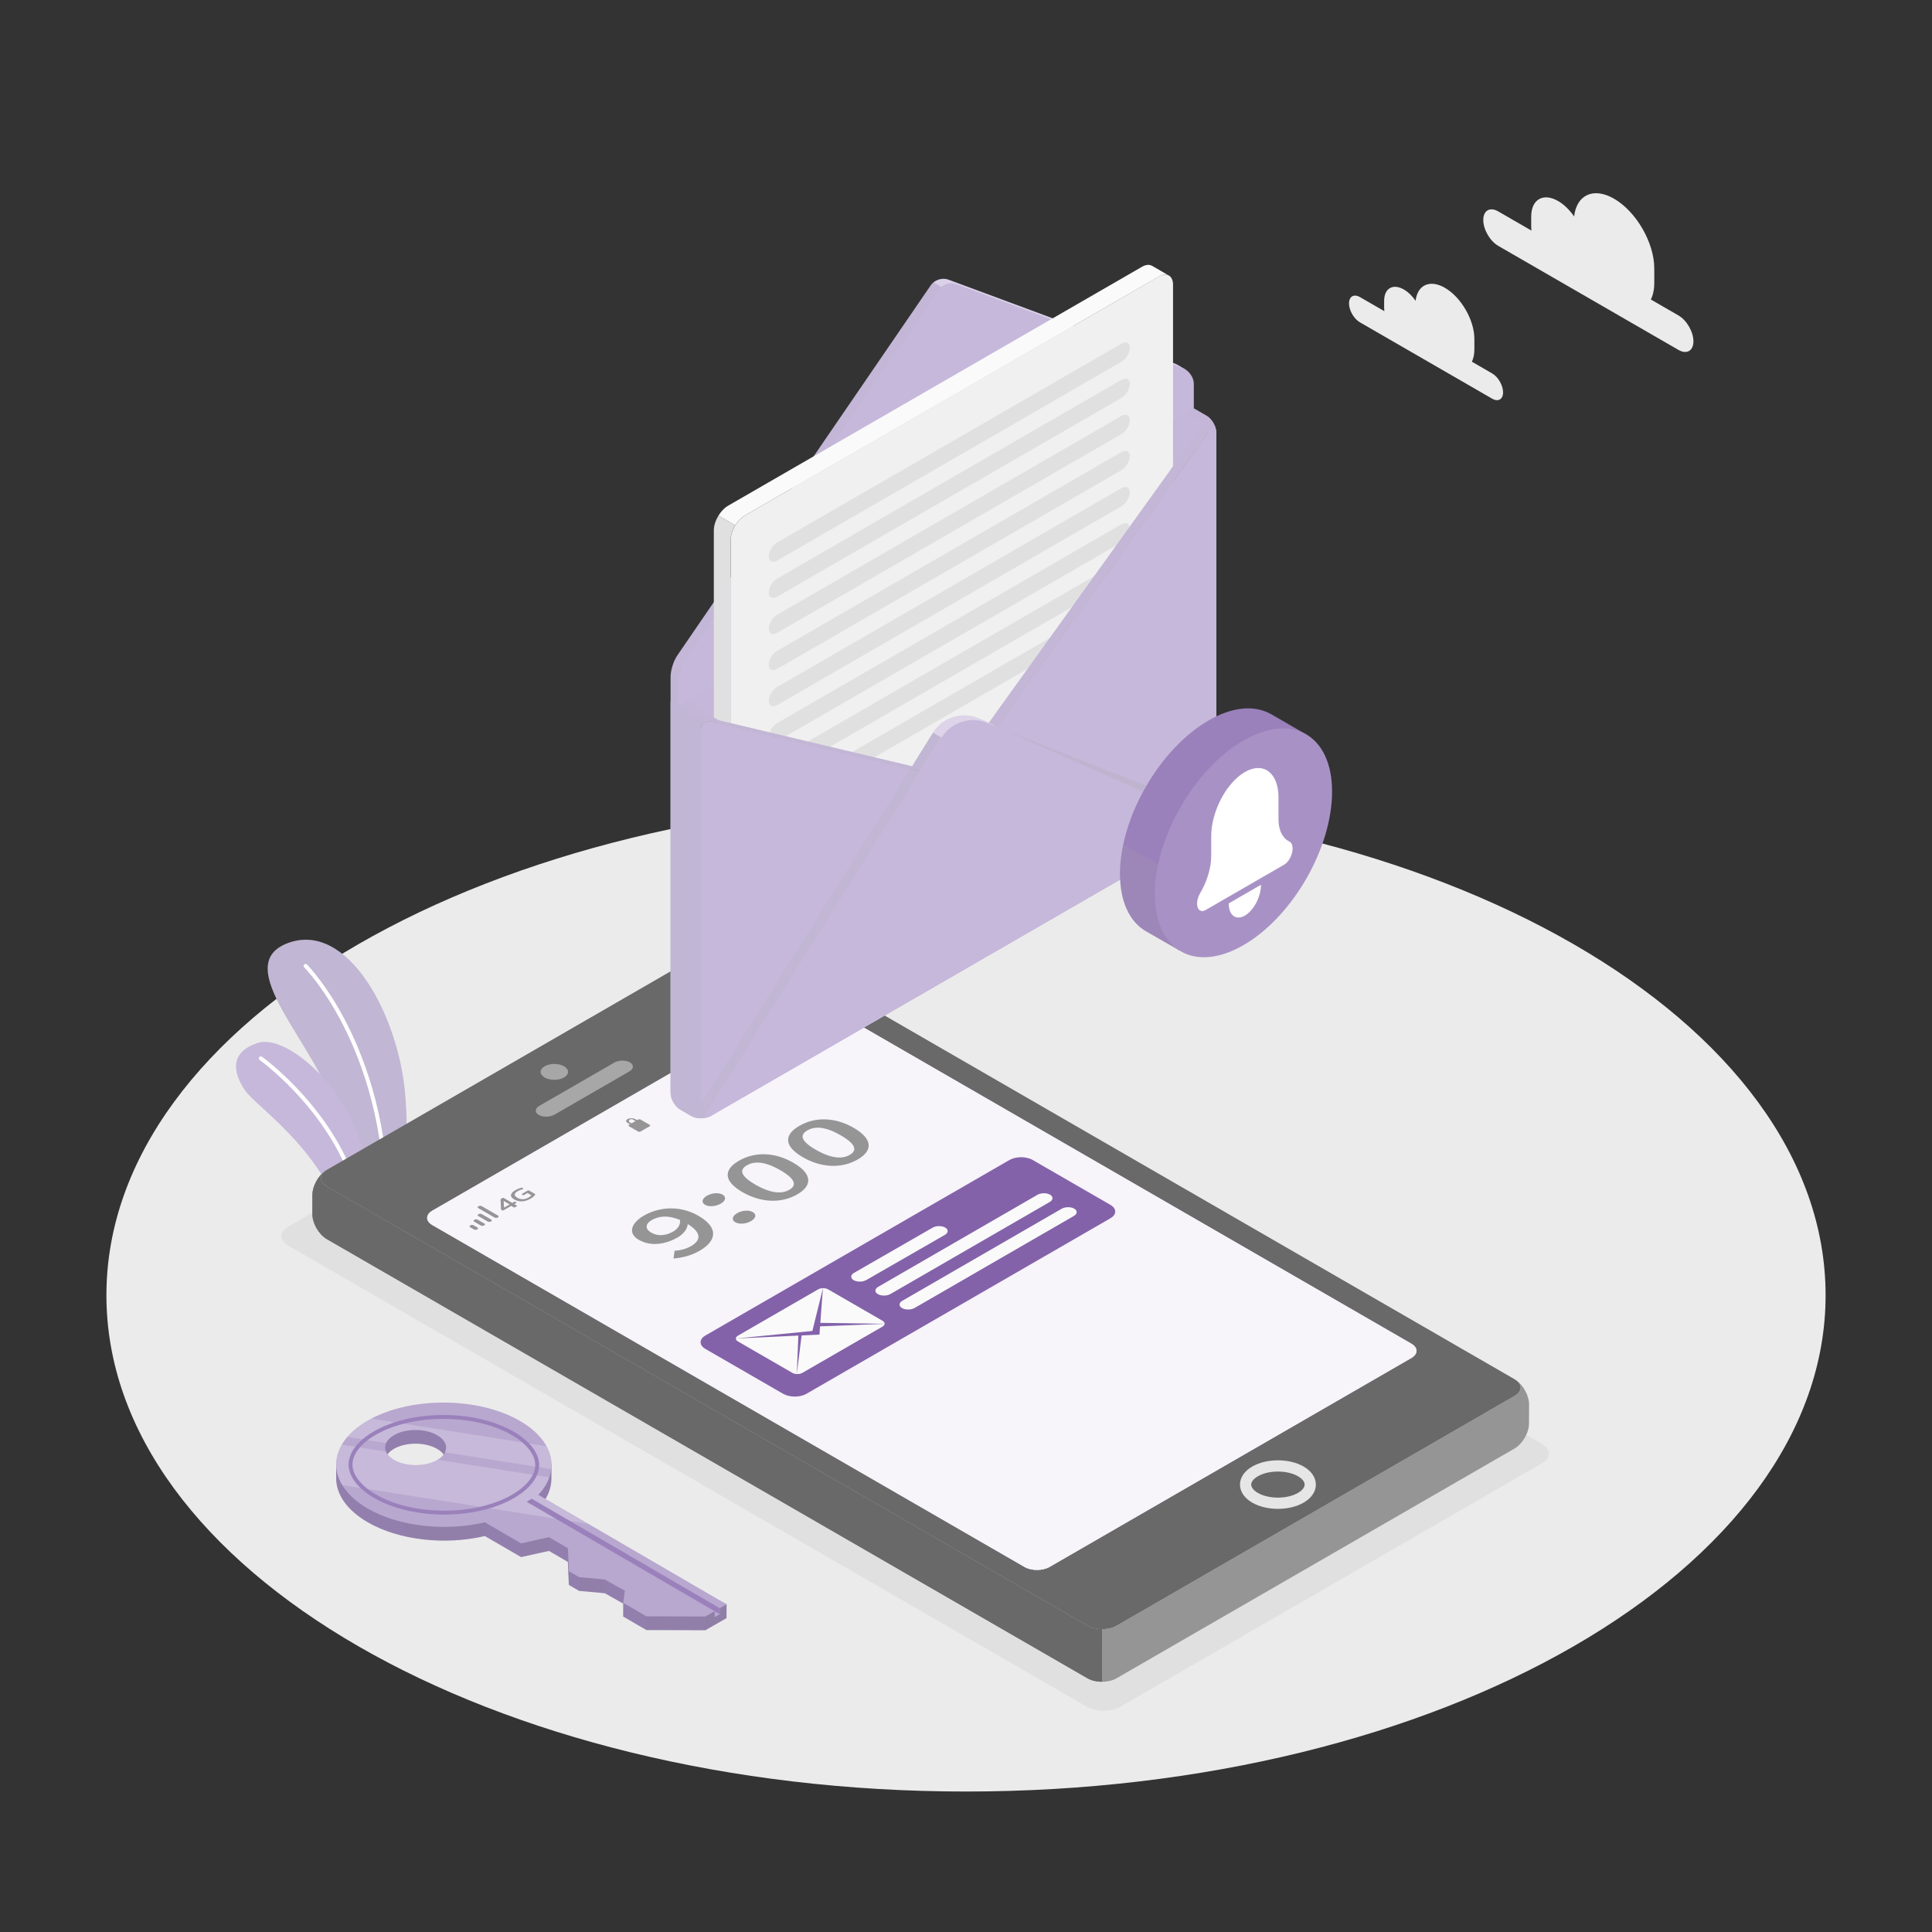 <svg width="172" height="172" viewBox="0 0 172 172" fill="none" xmlns="http://www.w3.org/2000/svg">
<rect x="0" y="0" width="172" height="172" fill="#333333" stroke="none"/>
<path d="M86 159.494C128.265 159.494 162.527 139.713 162.527 115.312C162.527 90.91 128.265 71.129 86 71.129C43.736 71.129 9.474 90.91 9.474 115.312C9.474 139.713 43.736 159.494 86 159.494Z" fill="#EBEBEB"/>
<path d="M99.739 151.946L137.282 130.27C138.105 129.795 138.105 129.025 137.282 128.55L66.202 87.512C65.38 87.037 64.046 87.037 63.223 87.512L25.679 109.188C24.856 109.663 24.856 110.433 25.679 110.908L96.76 151.946C97.582 152.421 98.916 152.421 99.739 151.946Z" fill="#E0E0E0"/>
<path d="M32.86 110.005L35.803 108.306C35.803 108.306 36.524 102.004 36.044 97.123C35.37 90.264 30.941 82.011 25.657 83.949C20.372 85.888 28.079 92.872 29.795 98.69C31.51 104.507 32.86 110.005 32.86 110.005Z" fill="#C6B8DB"/>
<path opacity="0.15" d="M32.86 110.005L35.803 108.306C35.803 108.306 36.524 102.004 36.044 97.123C35.37 90.264 30.941 82.011 25.657 83.949C20.372 85.888 28.079 92.872 29.795 98.69C31.51 104.507 32.86 110.005 32.86 110.005Z" fill="#A7A7A7"/>
<path d="M34.407 109.29C34.406 109.29 34.404 109.29 34.401 109.29C34.303 109.286 34.226 109.204 34.229 109.105C34.746 93.866 27.16 86.2 27.083 86.124C27.013 86.055 27.013 85.942 27.081 85.873C27.151 85.802 27.264 85.802 27.333 85.87C27.411 85.947 35.107 93.723 34.585 109.118C34.582 109.214 34.503 109.29 34.407 109.29Z" fill="white"/>
<path d="M31.289 111.221L33.383 110.012C33.383 110.012 33.739 105.687 31.619 100.433C29.773 95.859 25.193 92.065 22.89 92.862C20.586 93.66 20.643 95.293 21.766 97.007C22.89 98.72 29.722 102.805 31.289 111.221Z" fill="#C6B8DB"/>
<path d="M32.394 110.761H32.393C32.295 110.76 32.215 110.681 32.216 110.582C32.257 100.947 23.21 94.434 23.118 94.37C23.038 94.313 23.019 94.202 23.076 94.121C23.132 94.041 23.243 94.021 23.324 94.079C23.417 94.144 32.614 100.765 32.572 110.584C32.572 110.682 32.492 110.761 32.394 110.761Z" fill="white"/>
<path d="M133.38 18.819L136.343 20.529C136.328 20.397 136.318 20.266 136.318 20.137V19.279C136.318 17.752 137.39 17.133 138.712 17.896C139.248 18.206 139.741 18.695 140.14 19.269C140.356 17.349 141.863 16.633 143.693 17.69C145.671 18.832 147.275 21.61 147.275 23.895V25.179C147.275 25.77 147.166 26.269 146.972 26.666L149.432 28.086C150.166 28.51 150.76 29.54 150.76 30.387C150.76 31.234 150.165 31.577 149.432 31.154L133.38 21.886C132.647 21.463 132.052 20.433 132.052 19.586C132.052 18.739 132.647 18.396 133.38 18.819Z" fill="#EBEBEB"/>
<path d="M121.073 26.45L123.245 27.703C123.234 27.607 123.226 27.51 123.226 27.416V26.787C123.226 25.667 124.012 25.213 124.982 25.773C125.374 26 125.736 26.359 126.028 26.78C126.187 25.372 127.291 24.847 128.633 25.622C130.083 26.459 131.259 28.496 131.259 30.171V31.112C131.259 31.546 131.179 31.911 131.037 32.202L132.84 33.243C133.378 33.554 133.814 34.309 133.814 34.93C133.814 35.551 133.378 35.803 132.84 35.492L121.073 28.698C120.535 28.388 120.099 27.633 120.099 27.012C120.099 26.391 120.536 26.14 121.073 26.45Z" fill="#EBEBEB"/>
<path d="M135.008 122.902C135.542 123.315 135.484 123.902 134.836 124.274L99.4 144.736C98.688 145.144 97.533 145.144 96.822 144.734L29.099 105.633C28.443 105.255 28.39 104.658 28.947 104.247C28.307 104.7 27.81 105.615 27.81 106.38L27.808 108.083C27.805 108.905 28.382 109.905 29.096 110.317L96.817 149.416C97.531 149.828 98.686 149.828 99.396 149.415L134.834 128.958C135.546 128.549 136.123 127.549 136.123 126.725L136.127 125.019C136.125 124.265 135.641 123.361 135.008 122.902Z" fill="#959595"/>
<path d="M134.836 122.787L67.112 83.687C66.401 83.276 65.246 83.276 64.534 83.685L29.098 104.147C28.386 104.555 28.387 105.223 29.098 105.633L96.822 144.734C97.533 145.144 98.688 145.144 99.4 144.736L134.836 124.274C135.548 123.865 135.547 123.198 134.836 122.787ZM125.648 119.625C126.257 119.976 126.259 120.547 125.646 120.899L93.427 139.504C92.816 139.854 91.827 139.856 91.216 139.503L38.487 109.061C37.876 108.708 37.879 108.136 38.487 107.784L70.709 89.181C71.319 88.827 71.953 88.623 72.562 88.975L125.648 119.625Z" fill="#696969"/>
<path d="M28.947 104.247C28.307 104.7 27.809 105.615 27.809 106.38L27.807 108.083C27.808 108.907 28.382 109.905 29.096 110.317L96.817 149.416C97.174 149.622 97.641 149.724 98.109 149.725L98.111 145.041C97.644 145.041 97.176 144.938 96.822 144.734L29.099 105.634C28.443 105.255 28.39 104.658 28.947 104.247Z" fill="#696969"/>
<path d="M50.215 95.925C50.692 95.649 50.692 95.203 50.215 94.927C49.738 94.652 48.964 94.652 48.487 94.927C48.01 95.203 48.01 95.649 48.487 95.925C48.964 96.201 49.738 96.201 50.215 95.925Z" fill="#A7A7A7"/>
<path d="M115.805 133.343C116.928 132.694 116.928 131.642 115.805 130.993C114.681 130.345 112.859 130.345 111.735 130.993C110.612 131.642 110.611 132.694 111.735 133.343C112.859 133.991 114.681 133.991 115.805 133.343Z" stroke="#E6E6E6" stroke-miterlimit="10"/>
<path d="M49.363 99.235L56.033 95.384C56.431 95.154 56.451 94.793 56.078 94.577C55.705 94.362 55.079 94.373 54.681 94.603L48.011 98.454C47.613 98.684 47.593 99.045 47.966 99.261C48.339 99.476 48.965 99.465 49.363 99.235Z" fill="#A7A7A7"/>
<path d="M72.562 88.976C71.954 88.624 71.319 88.827 70.709 89.181L38.487 107.785C37.879 108.136 37.877 108.708 38.488 109.061L91.216 139.504C91.828 139.857 92.817 139.854 93.428 139.505L125.647 120.9C126.26 120.547 126.258 119.977 125.649 119.625L72.562 88.976Z" fill="#C6B8DB"/>
<path opacity="0.85" d="M72.562 88.976C71.954 88.624 71.319 88.827 70.709 89.181L38.487 107.785C37.879 108.136 37.877 108.708 38.488 109.061L91.216 139.504C91.828 139.857 92.817 139.854 93.428 139.505L125.647 120.9C126.26 120.547 126.258 119.977 125.649 119.625L72.562 88.976Z" fill="white"/>
<path d="M42.199 109.457L41.856 109.259C41.782 109.216 41.782 109.146 41.856 109.103L41.893 109.082C41.967 109.039 42.087 109.039 42.161 109.082L42.505 109.28C42.579 109.323 42.579 109.393 42.505 109.435L42.468 109.457C42.394 109.499 42.273 109.499 42.199 109.457Z" fill="#959595"/>
<path d="M42.81 109.103L42.217 108.761C42.143 108.718 42.143 108.648 42.217 108.605L42.255 108.584C42.329 108.541 42.449 108.541 42.523 108.584L43.117 108.926C43.191 108.969 43.191 109.039 43.117 109.082L43.079 109.103C43.005 109.146 42.885 109.146 42.81 109.103Z" fill="#959595"/>
<path d="M43.423 108.75L42.581 108.263C42.506 108.22 42.506 108.151 42.581 108.108L42.618 108.087C42.692 108.044 42.812 108.044 42.886 108.087L43.729 108.574C43.803 108.617 43.803 108.686 43.729 108.729L43.692 108.75C43.618 108.793 43.497 108.793 43.423 108.75Z" fill="#959595"/>
<path d="M44.034 108.397L42.579 107.556C42.505 107.514 42.505 107.444 42.579 107.401L42.617 107.38C42.691 107.337 42.812 107.337 42.886 107.38L44.339 108.22C44.413 108.263 44.413 108.332 44.339 108.375L44.302 108.396C44.229 108.44 44.108 108.44 44.034 108.397Z" fill="#959595"/>
<path d="M45.791 107.497C45.769 107.499 45.746 107.493 45.723 107.48L45.51 107.357L44.824 107.753C44.786 107.774 44.752 107.777 44.722 107.759L44.645 107.715C44.628 107.705 44.617 107.695 44.611 107.688C44.607 107.68 44.603 107.669 44.601 107.654L44.565 106.791C44.565 106.776 44.567 106.764 44.572 106.755C44.577 106.746 44.59 106.736 44.612 106.723L44.707 106.668C44.736 106.651 44.762 106.643 44.787 106.642C44.811 106.641 44.835 106.647 44.859 106.661L45.605 107.092L45.756 107.004C45.785 106.987 45.811 106.979 45.832 106.978C45.855 106.978 45.878 106.984 45.901 106.998L45.952 107.027C45.975 107.04 45.985 107.053 45.984 107.066C45.982 107.078 45.968 107.092 45.938 107.109L45.787 107.197L46.001 107.32C46.023 107.333 46.033 107.346 46.031 107.359C46.028 107.371 46.012 107.387 45.982 107.404L45.867 107.47C45.838 107.487 45.813 107.496 45.791 107.497ZM45.373 107.225L44.841 106.918L44.875 107.513L45.373 107.225Z" fill="#959595"/>
<path d="M46.476 106.952C46.227 106.964 45.995 106.907 45.782 106.784C45.569 106.661 45.473 106.528 45.492 106.383C45.511 106.239 45.643 106.096 45.887 105.955C45.985 105.899 46.085 105.85 46.188 105.812C46.291 105.772 46.386 105.746 46.475 105.732C46.495 105.729 46.51 105.73 46.519 105.735C46.525 105.739 46.53 105.745 46.532 105.753L46.563 105.843C46.566 105.855 46.563 105.863 46.554 105.868C46.55 105.87 46.537 105.874 46.517 105.879C46.371 105.908 46.23 105.962 46.095 106.04C45.931 106.135 45.841 106.233 45.828 106.334C45.815 106.435 45.89 106.532 46.054 106.627C46.219 106.722 46.387 106.766 46.558 106.76C46.728 106.753 46.893 106.705 47.052 106.613C47.11 106.579 47.162 106.545 47.208 106.508C47.255 106.472 47.288 106.439 47.308 106.411L46.961 106.21L46.675 106.375C46.647 106.392 46.621 106.401 46.599 106.401C46.577 106.402 46.554 106.395 46.53 106.381L46.481 106.353C46.457 106.339 46.447 106.327 46.449 106.315C46.451 106.302 46.466 106.288 46.496 106.271L46.952 106.008C46.984 105.989 47.013 105.98 47.04 105.98C47.067 105.979 47.094 105.987 47.122 106.003L47.616 106.289C47.635 106.299 47.647 106.309 47.652 106.317C47.657 106.325 47.656 106.335 47.649 106.348C47.589 106.466 47.445 106.591 47.217 106.723C46.972 106.865 46.725 106.942 46.476 106.952Z" fill="#959595"/>
<path d="M55.996 100.268L56.806 100.735C56.867 100.771 56.965 100.771 57.026 100.735L57.839 100.267C57.9 100.232 57.9 100.175 57.839 100.14L57.028 99.672C56.968 99.637 56.869 99.637 56.808 99.672L55.996 100.141C55.935 100.176 55.935 100.233 55.996 100.268Z" fill="#959595"/>
<path d="M56.557 99.634C56.469 99.584 56.346 99.556 56.209 99.556C56.072 99.556 55.949 99.584 55.861 99.634C55.705 99.725 55.705 99.866 55.861 99.957L56.139 100.118L56.345 100.078L56.066 99.917C55.953 99.851 55.953 99.74 56.066 99.674C56.109 99.649 56.162 99.635 56.208 99.635C56.256 99.635 56.308 99.649 56.35 99.674L56.63 99.835L56.835 99.795L56.557 99.634Z" fill="#959595"/>
<path d="M71.317 91.1C71.163 91.1 71.024 91.131 70.926 91.188L68.871 92.374C68.693 92.476 68.693 92.636 68.87 92.738L69.618 93.171C69.717 93.228 69.856 93.259 70.01 93.259C70.075 93.259 70.139 93.253 70.199 93.241C70.277 93.226 70.345 93.203 70.4 93.171L72.456 91.984C72.633 91.882 72.633 91.722 72.456 91.62L71.708 91.188C71.609 91.131 71.471 91.1 71.317 91.1ZM70.01 93.172C69.954 93.172 69.893 93.156 69.844 93.127L69.095 92.695C68.965 92.62 68.965 92.493 69.096 92.418L71.151 91.231C71.183 91.213 71.22 91.199 71.257 91.192C71.277 91.189 71.297 91.187 71.317 91.187C71.373 91.187 71.433 91.203 71.483 91.231L72.231 91.663C72.362 91.739 72.362 91.866 72.231 91.941L70.176 93.127C70.126 93.156 70.066 93.172 70.01 93.172Z" fill="#959595"/>
<path d="M70.07 93.027C70.07 93.024 70.056 93.019 70.041 93.01L69.368 92.622C69.274 92.568 69.275 92.47 69.368 92.416L71.218 91.349C71.234 91.34 71.247 91.334 71.255 91.332C71.257 91.335 71.27 91.34 71.285 91.349L71.959 91.738C72.052 91.791 72.052 91.889 71.958 91.943L70.109 93.011C70.092 93.02 70.079 93.025 70.07 93.027Z" fill="#959595"/>
<path d="M71.815 91.132C71.89 91.088 72.076 91.124 72.229 91.213L72.368 91.293C72.522 91.382 72.587 91.491 72.514 91.538L72.382 91.622L71.679 91.212C71.679 91.212 71.74 91.176 71.815 91.132Z" fill="#959595"/>
<path d="M60.058 111.347C60.53 111.329 61.096 111.184 61.504 110.948C62.344 110.463 62.561 109.802 61.229 108.973C61.203 109.406 60.837 109.872 60.354 110.15C59.212 110.81 57.911 110.979 56.865 110.375C55.866 109.798 56.183 108.88 57.326 108.22C58.626 107.469 60.492 107.264 62.175 108.236C64.117 109.357 63.681 110.545 62.307 111.338C61.511 111.797 60.671 111.991 59.959 112.04L60.058 111.347ZM60.544 108.614C59.537 108.178 58.679 108.238 58.029 108.614C57.483 108.928 57.371 109.384 57.977 109.734C58.567 110.074 59.26 110.027 59.932 109.64C60.309 109.422 60.595 109.067 60.544 108.614Z" fill="#959595"/>
<path d="M62.94 106.45C63.38 106.196 63.975 106.152 64.329 106.356C64.683 106.561 64.608 106.904 64.167 107.158C63.727 107.412 63.121 107.463 62.767 107.258C62.413 107.054 62.5 106.704 62.94 106.45ZM65.63 108.003C66.07 107.749 66.665 107.705 67.019 107.909C67.373 108.114 67.297 108.457 66.858 108.711C66.417 108.966 65.811 109.016 65.457 108.811C65.103 108.607 65.19 108.257 65.63 108.003Z" fill="#959595"/>
<path d="M66.093 106.128C64.402 105.151 64.402 104.135 65.786 103.336C67.17 102.537 68.938 102.541 70.621 103.513C72.313 104.49 72.36 105.534 70.977 106.333C69.593 107.132 67.784 107.104 66.093 106.128ZM69.469 104.179C68.053 103.362 67.144 103.369 66.494 103.744C65.854 104.114 65.831 104.645 67.246 105.462C68.662 106.279 69.629 106.293 70.269 105.924C70.919 105.549 70.884 104.996 69.469 104.179Z" fill="#959595"/>
<path d="M71.472 103.023C69.781 102.046 69.781 101.029 71.164 100.23C72.549 99.431 74.317 99.436 76.001 100.408C77.692 101.384 77.739 102.428 76.355 103.227C74.972 104.026 73.163 103.999 71.472 103.023ZM74.848 101.074C73.432 100.256 72.522 100.264 71.873 100.639C71.233 101.008 71.21 101.54 72.625 102.357C74.041 103.174 75.008 103.188 75.648 102.819C76.297 102.443 76.263 101.891 74.848 101.074Z" fill="#959595"/>
<path d="M62.801 118.896L89.867 103.271C90.439 102.941 91.366 102.941 91.938 103.271L98.855 107.265C99.427 107.595 99.427 108.13 98.855 108.46L71.793 124.086C71.222 124.416 70.294 124.416 69.722 124.086L62.801 120.091C62.229 119.761 62.229 119.226 62.801 118.896Z" fill="#8362AA"/>
<path d="M65.698 119.425L70.54 122.221C70.787 122.363 71.187 122.363 71.434 122.221L78.57 118.101C78.816 117.958 78.816 117.727 78.57 117.585L73.728 114.789C73.481 114.647 73.081 114.647 72.834 114.789L65.699 118.909C65.451 119.052 65.451 119.283 65.698 119.425Z" fill="#FAFAFA"/>
<path d="M73.009 118.082L78.752 117.855L73.032 117.769L73.262 114.683L72.324 118.491L65.514 119.164L71.074 118.902L70.937 122.325L71.364 118.889L72.955 118.814L73.009 118.082Z" fill="#8362AA"/>
<path d="M76.028 113.321L83.021 109.299C83.339 109.116 83.844 109.109 84.147 109.285C84.451 109.46 84.44 109.751 84.122 109.935L77.128 113.956C76.81 114.14 76.306 114.146 76.002 113.971C75.699 113.795 75.71 113.504 76.028 113.321Z" fill="#FAFAFA"/>
<path d="M78.18 114.563L92.354 106.373C92.672 106.189 93.176 106.182 93.48 106.358C93.784 106.534 93.773 106.825 93.455 107.008L79.28 115.198C78.963 115.382 78.458 115.389 78.154 115.213C77.85 115.037 77.862 114.746 78.18 114.563Z" fill="#FAFAFA"/>
<path d="M80.332 115.805L94.506 107.615C94.824 107.431 95.328 107.425 95.632 107.6C95.936 107.775 95.925 108.067 95.606 108.25L81.432 116.44C81.114 116.624 80.61 116.63 80.306 116.455C80.002 116.279 80.014 115.988 80.332 115.805Z" fill="#FAFAFA"/>
<path d="M59.7 62.45L105.583 35.959L107.419 37.019C107.894 37.293 108.282 37.965 108.282 38.514V72.361C108.282 72.909 107.894 73.582 107.419 73.856L63.262 99.35C62.788 99.624 62.011 99.624 61.536 99.35L60.563 98.788C60.089 98.514 59.7 97.841 59.7 97.293V62.45Z" fill="#C6B8DB"/>
<path opacity="0.05" d="M59.7 62.45L105.583 35.959L107.419 37.019C107.894 37.293 108.282 37.965 108.282 38.514V72.361C108.282 72.909 107.894 73.582 107.419 73.856L63.262 99.35C62.788 99.624 62.011 99.624 61.536 99.35L60.563 98.788C60.089 98.514 59.7 97.841 59.7 97.293V62.45Z" fill="#A7A7A7"/>
<path d="M105.33 32.984L105.518 32.882L104.805 32.467V32.468C104.743 32.432 104.68 32.402 104.615 32.378L84.422 24.895C83.888 24.697 83.194 24.918 82.871 25.388L60.283 58.376C59.961 58.846 59.7 59.689 59.7 60.259C59.7 61.201 59.7 62.45 59.7 62.45L60.4 62.856L105.583 35.959V33.768C105.583 33.501 105.486 33.225 105.33 32.984Z" fill="#C6B8DB"/>
<path opacity="0.1" d="M83.807 25.547C83.717 25.616 83.638 25.702 83.573 25.795L60.982 58.781C60.817 59.026 60.666 59.37 60.563 59.724L59.861 59.318C59.912 59.146 59.974 58.977 60.043 58.819C60.047 58.812 60.047 58.809 60.05 58.805C60.081 58.737 60.112 58.671 60.146 58.606C60.153 58.596 60.157 58.585 60.164 58.575C60.201 58.503 60.243 58.434 60.284 58.375L82.871 25.389C82.905 25.338 82.943 25.296 82.984 25.252C83.022 25.214 83.064 25.176 83.105 25.142L83.807 25.547Z" fill="#A7A7A7"/>
<path opacity="0.35" d="M105.51 32.878C105.448 32.84 105.383 32.809 105.318 32.785L85.121 25.3C84.695 25.142 84.165 25.252 83.807 25.547L83.106 25.142C83.467 24.849 83.993 24.736 84.423 24.894L104.616 32.376C104.681 32.4 104.743 32.431 104.805 32.469L105.51 32.878Z" fill="white"/>
<path d="M60.163 58.574C60.202 58.502 60.242 58.435 60.283 58.375C60.242 58.435 60.202 58.502 60.163 58.574Z" fill="#C6B8DB"/>
<path d="M82.985 25.251C83.023 25.212 83.064 25.176 83.106 25.142C83.064 25.176 83.022 25.212 82.985 25.251Z" fill="#C6B8DB"/>
<path d="M59.86 59.319C59.911 59.146 59.974 58.976 60.044 58.818C59.974 58.976 59.912 59.146 59.86 59.319Z" fill="#C6B8DB"/>
<path opacity="0.2" d="M60.044 58.817C60.045 58.813 60.047 58.808 60.049 58.804C60.047 58.808 60.045 58.813 60.044 58.817Z" fill="#A7A7A7"/>
<path opacity="0.2" d="M60.146 58.607C60.152 58.596 60.157 58.584 60.163 58.573C60.157 58.584 60.152 58.596 60.146 58.607Z" fill="#A7A7A7"/>
<path opacity="0.2" d="M82.872 25.388C82.905 25.339 82.945 25.295 82.985 25.252C82.944 25.294 82.905 25.339 82.872 25.388Z" fill="#A7A7A7"/>
<path d="M83.572 25.794L60.983 58.782C60.661 59.252 60.4 60.095 60.4 60.665C60.4 61.608 60.4 62.856 60.4 62.856L106.284 36.363L106.283 34.174C106.283 33.604 105.85 32.982 105.316 32.784L85.123 25.301C84.588 25.103 83.894 25.324 83.572 25.794Z" fill="#C6B8DB"/>
<path d="M65.393 94.742L63.922 93.891H63.919L63.904 93.88V93.876C63.687 93.74 63.55 93.468 63.55 93.073V47.215C63.55 46.791 63.712 46.316 63.963 45.903L65.459 46.766C65.205 47.178 65.046 47.654 65.046 48.081V93.939C65.046 94.326 65.179 94.606 65.393 94.742Z" fill="#E0E0E0"/>
<path d="M66.314 45.892L103.168 24.616C103.866 24.213 104.432 24.54 104.432 25.346V71.203C104.432 72.009 103.867 72.989 103.168 73.392L66.315 94.668C65.617 95.071 65.051 94.744 65.051 93.938L65.05 48.081C65.05 47.275 65.616 46.295 66.314 45.892Z" fill="#F0F0F0"/>
<path d="M102.568 23.666L104.012 24.503C103.788 24.399 103.493 24.425 103.167 24.623L66.311 45.894C65.981 46.075 65.684 46.397 65.459 46.766L63.963 45.903C64.185 45.535 64.487 45.218 64.814 45.026L101.669 23.751C102.023 23.548 102.34 23.53 102.568 23.67V23.666Z" fill="#FAFAFA"/>
<path d="M69.188 48.292L99.837 30.596C100.248 30.358 100.582 30.527 100.582 30.973C100.582 31.418 100.248 31.972 99.837 32.209L69.188 49.905C68.776 50.142 68.443 49.973 68.443 49.528C68.443 49.083 68.776 48.529 69.188 48.292Z" fill="#E0E0E0"/>
<path d="M69.188 51.508L99.837 33.813C100.248 33.575 100.582 33.744 100.582 34.189C100.582 34.635 100.248 35.189 99.837 35.426L69.188 53.121C68.776 53.359 68.443 53.19 68.443 52.745C68.443 52.299 68.776 51.745 69.188 51.508Z" fill="#E0E0E0"/>
<path d="M69.188 54.724L99.837 37.029C100.248 36.791 100.582 36.96 100.582 37.405C100.582 37.851 100.248 38.404 99.837 38.642L69.188 56.337C68.776 56.575 68.443 56.406 68.443 55.961C68.443 55.515 68.776 54.961 69.188 54.724Z" fill="#E0E0E0"/>
<path d="M69.188 57.94L99.837 40.244C100.248 40.007 100.582 40.175 100.582 40.621C100.582 41.066 100.248 41.62 99.837 41.858L69.188 59.553C68.776 59.79 68.443 59.622 68.443 59.176C68.443 58.731 68.776 58.177 69.188 57.94Z" fill="#E0E0E0"/>
<path d="M69.188 61.156L99.837 43.461C100.248 43.224 100.582 43.392 100.582 43.838C100.582 44.283 100.248 44.837 99.837 45.074L69.188 62.77C68.776 63.007 68.443 62.839 68.443 62.393C68.443 61.948 68.776 61.394 69.188 61.156Z" fill="#E0E0E0"/>
<path d="M69.188 64.373L99.837 46.677C100.248 46.44 100.582 46.608 100.582 47.054C100.582 47.499 100.248 48.053 99.837 48.29L69.188 65.986C68.776 66.223 68.443 66.054 68.443 65.609C68.443 65.163 68.776 64.61 69.188 64.373Z" fill="#E0E0E0"/>
<path d="M69.188 67.588L99.837 49.893C100.248 49.655 100.582 49.824 100.582 50.269C100.582 50.715 100.248 51.269 99.837 51.506L69.188 69.201C68.776 69.439 68.443 69.27 68.443 68.825C68.443 68.379 68.776 67.826 69.188 67.588Z" fill="#E0E0E0"/>
<path d="M69.188 70.804L99.837 53.108C100.248 52.871 100.582 53.04 100.582 53.485C100.582 53.931 100.248 54.484 99.837 54.722L69.188 72.417C68.776 72.655 68.443 72.486 68.443 72.041C68.443 71.596 68.776 71.042 69.188 70.804Z" fill="#E0E0E0"/>
<path d="M107.118 72.812C107.104 72.836 107.091 72.857 107.07 72.881L87.95 64.4C86.448 63.733 84.69 64.276 83.818 65.672L63.377 98.471L62.621 98.907L62.614 98.911C62.385 99.038 62.18 99.055 62.029 98.976L83.052 65.242C83.924 63.847 85.685 63.304 87.187 63.967L107.118 72.812Z" fill="#C6B8DB"/>
<path opacity="0.4" d="M81.936 68.654L81.984 68.613L63.377 98.472L62.62 98.909L62.613 98.912C62.386 99.04 62.18 99.053 62.028 98.978L81.199 68.214L81.936 68.654Z" fill="white"/>
<path opacity="0.4" d="M107.12 72.813C107.106 72.837 107.092 72.858 107.072 72.882L87.949 64.399C86.449 63.732 84.691 64.275 83.817 65.672L83.061 65.231C83.934 63.842 85.689 63.305 87.189 63.966L107.12 72.813Z" fill="white"/>
<path d="M108.266 38.297H108.263C108.222 38.05 108.091 37.981 107.922 38.098C107.857 38.143 107.781 38.218 107.702 38.325L107.606 38.459L88.738 64.727L85.92 68.652C85.604 69.099 84.909 69.357 84.369 69.234L81.937 68.656L63.371 64.239C63.237 64.208 63.11 64.204 62.993 64.225C62.944 64.235 62.896 64.249 62.852 64.269L63.364 63.974L81.262 68.229L83.695 68.807C84.231 68.934 84.926 68.676 85.246 68.225L88.063 64.304L107.025 37.902C107.087 37.816 107.162 37.754 107.238 37.706L105.597 36.76L106.285 36.364L107.42 37.018C107.833 37.259 108.18 37.799 108.266 38.297Z" fill="#C6B8DB"/>
<path opacity="0.4" d="M88.736 64.727L85.919 68.652C85.603 69.099 84.908 69.357 84.368 69.233L81.936 68.655L81.984 68.614L82.101 68.428L83.693 68.806C84.23 68.934 84.925 68.676 85.245 68.225L88.035 64.345L88.736 64.727Z" fill="white"/>
<path opacity="0.1" d="M107.419 37.017L106.284 36.363L105.596 36.759L107.237 37.705C107.238 37.706 107.24 37.707 107.241 37.708L107.238 37.706C107.156 37.758 107.083 37.822 107.025 37.902L88.062 64.303L88.035 64.341V64.344L88.736 64.726L107.605 38.458L107.701 38.324C107.78 38.217 107.856 38.142 107.921 38.097C108.09 37.98 108.221 38.049 108.262 38.297H108.265C108.179 37.798 107.832 37.258 107.419 37.017Z" fill="#A7A7A7"/>
<path d="M63.748 64.788L59.7 62.45V97.294C59.7 97.842 60.089 98.515 60.563 98.789L61.536 99.351C62.011 99.625 62.788 99.625 63.262 99.351L63.748 99.07V64.788Z" fill="#C6B8DB"/>
<path opacity="0.15" d="M63.748 64.788L59.7 62.45V97.294C59.7 97.842 60.089 98.515 60.563 98.789L61.536 99.351C62.011 99.625 62.788 99.625 63.262 99.351L63.748 99.07V64.788Z" fill="#A7A7A7"/>
<path d="M107.606 38.46V71.938C107.606 72.22 107.506 72.537 107.338 72.812C107.203 73.039 107.028 73.242 106.832 73.376L106.801 73.397C106.78 73.41 106.763 73.424 106.742 73.434L62.587 98.925L62.58 98.928C62.521 98.963 62.466 98.99 62.411 99.007C62.404 98.959 62.401 98.908 62.401 98.853V65.003C62.401 64.456 62.831 64.112 63.371 64.239L81.937 68.656L84.369 69.234C84.909 69.358 85.604 69.1 85.92 68.653L88.737 64.728L107.606 38.46Z" fill="#959595"/>
<path d="M108.284 38.514V72.361C108.284 72.646 108.18 72.959 108.015 73.234C107.878 73.461 107.706 73.664 107.51 73.802L107.475 73.819C107.455 73.833 107.441 73.847 107.42 73.857L63.264 99.347L63.257 99.351C63.027 99.481 62.821 99.499 62.669 99.42C62.535 99.351 62.442 99.21 62.411 99.007C62.404 98.959 62.401 98.907 62.401 98.852V65.002C62.401 64.455 62.831 64.111 63.371 64.239L81.937 68.656L84.369 69.234C84.909 69.357 85.604 69.099 85.92 68.652L88.737 64.727L107.606 38.459L107.702 38.325C108.022 37.881 108.284 37.964 108.284 38.514Z" fill="#C6B8DB"/>
<path d="M107.42 73.858C107.44 73.848 107.456 73.835 107.477 73.822L107.51 73.802C107.706 73.665 107.878 73.463 108.015 73.237C108.178 72.966 108.279 72.656 108.283 72.377L88.739 64.728L101.827 77.087L107.42 73.858Z" fill="#C6B8DB"/>
<path opacity="0.2" d="M107.42 73.858C107.44 73.848 107.456 73.835 107.477 73.822L107.51 73.802C107.706 73.665 107.878 73.463 108.015 73.237C108.178 72.966 108.279 72.656 108.283 72.377L88.739 64.728L101.827 77.087L107.42 73.858Z" fill="#A7A7A7"/>
<path d="M62.4 98.851C62.4 99.137 62.503 99.332 62.669 99.419C62.822 99.499 63.028 99.483 63.258 99.353L63.264 99.349L78.466 90.573L81.938 68.655L62.4 98.289L62.4 98.851Z" fill="#C6B8DB"/>
<path opacity="0.15" d="M83.811 65.668L62.668 99.418C62.503 99.332 62.4 99.136 62.4 98.851V98.29L81.055 68.444L81.2 68.214L83.054 65.242C83.054 65.238 83.057 65.235 83.061 65.231L83.811 65.668Z" fill="#A7A7A7"/>
<path d="M108.014 73.236C107.878 73.462 107.705 73.665 107.509 73.801L107.476 73.821L63.264 99.349L63.257 99.353C63.028 99.482 62.822 99.499 62.669 99.419L83.813 65.663C84.69 64.264 86.46 63.721 87.971 64.388L108.014 73.236Z" fill="#C6B8DB"/>
<path d="M108.015 73.236C107.88 73.463 107.705 73.666 107.509 73.8L107.478 73.821L63.264 99.349L63.257 99.353C63.03 99.48 62.823 99.497 62.669 99.418L63.257 98.482L106.707 73.391L106.742 73.37C106.917 73.246 107.075 73.071 107.199 72.875L108.015 73.236Z" fill="#C6B8DB"/>
<path opacity="0.15" d="M59.861 59.318L60.563 59.724C60.463 60.054 60.401 60.392 60.401 60.667C60.401 61.609 60.401 62.855 60.401 62.855L59.699 62.449C59.699 62.449 59.699 61.2 59.699 60.258C59.699 59.986 59.761 59.649 59.861 59.318Z" fill="#A7A7A7"/>
<path d="M64.012 64.128L63.364 63.975L62.852 64.27L62.143 63.861L60.399 62.857L61.077 62.454L64.012 64.128Z" fill="#C6B8DB"/>
<path opacity="0.1" d="M64.013 64.128L64.009 64.127L61.077 62.454L60.399 62.857L62.144 63.861L62.852 64.27L62.859 64.266C62.902 64.248 62.947 64.234 62.992 64.224C63.109 64.204 63.236 64.207 63.37 64.238L64.798 64.579L81.055 68.445L81.2 68.215L64.013 64.128Z" fill="#A7A7A7"/>
<path d="M116.443 65.478L113.178 63.587C113.177 63.586 113.175 63.585 113.174 63.584L113.145 63.568L113.142 63.572C111.717 62.768 109.761 62.889 107.598 64.138C103.242 66.653 99.71 72.77 99.71 77.8C99.71 80.311 100.591 82.076 102.013 82.901V82.902L102.02 82.906L102.021 82.907L104.997 84.615L105.695 83.447C106.416 83.282 107.165 83.025 107.957 82.567C112.313 80.052 115.845 73.935 115.846 68.905C115.846 68.158 115.746 67.5 115.598 66.89L116.443 65.478Z" fill="#9A81BB"/>
<path opacity="0.15" d="M100.008 75.15C99.815 76.05 99.71 76.941 99.71 77.801C99.71 80.311 100.591 82.076 102.013 82.902V82.903L102.02 82.907L102.021 82.908L104.997 84.615L105.695 83.448C106.415 83.283 107.165 83.025 107.957 82.568C108.703 82.137 109.423 81.599 110.107 80.981L100.008 75.15Z" fill="#A7A7A7"/>
<path d="M110.703 65.927C106.347 68.442 102.815 74.559 102.814 79.589C102.814 84.62 106.346 86.659 110.702 84.143C115.059 81.628 118.591 75.511 118.591 70.481C118.591 65.451 115.059 63.412 110.703 65.927Z" fill="#A892C5"/>
<path d="M113.819 72.932V70.999C113.819 68.794 112.479 67.781 110.825 68.735C109.171 69.69 107.83 72.252 107.83 74.457V76.184C107.83 77.27 107.453 78.505 106.822 79.557C106.821 79.559 106.819 79.562 106.818 79.564C106.668 79.835 106.573 80.154 106.573 80.448C106.573 81.003 106.911 81.258 107.328 81.018L114.322 76.98C114.738 76.739 115.076 76.094 115.076 75.538C115.076 75.261 114.992 75.058 114.855 74.955C114.852 74.952 114.848 74.95 114.844 74.948C114.226 74.67 113.819 73.972 113.819 72.932Z" fill="white"/>
<path d="M112.263 78.767C112.263 79.825 111.619 81.055 110.825 81.513C110.031 81.972 109.388 81.485 109.388 80.427L112.263 78.767Z" fill="white"/>
<path d="M29.933 130.37L29.928 131.578C29.918 132.998 30.849 134.422 32.721 135.512C35.541 137.153 39.689 137.566 43.167 136.747L46.388 138.622L48.869 138.07L50.558 139.053L50.643 141.099L51.553 141.629L53.842 141.838L55.484 142.762L55.48 143.915L57.541 145.115L62.793 145.134L64.679 144.054L64.684 142.835L47.917 134.297C48.694 133.479 49.085 132.57 49.09 131.661L49.095 130.44C48.847 129.26 47.867 128.648 46.302 127.737C42.567 125.563 36.499 125.541 32.749 127.688C31.063 128.653 30.107 129.1 29.933 130.37ZM35.082 128.977C36.144 128.369 37.863 128.375 38.921 128.991C39.979 129.607 39.975 130.599 38.913 131.207C37.851 131.816 36.132 131.809 35.074 131.194C34.016 130.578 34.02 129.585 35.082 128.977Z" fill="#9A81BB"/>
<path opacity="0.2" d="M29.933 130.37L29.928 131.578C29.918 132.998 30.849 134.422 32.721 135.512C35.541 137.153 39.689 137.566 43.167 136.747L46.388 138.622L48.869 138.07L50.558 139.053L50.643 141.099L51.553 141.629L53.842 141.838L55.484 142.762L55.48 143.915L57.541 145.115L62.793 145.134L64.679 144.054L64.684 142.835L47.917 134.297C48.694 133.479 49.085 132.57 49.09 131.661L49.095 130.44C48.847 129.26 47.867 128.648 46.302 127.737C42.567 125.563 36.499 125.541 32.749 127.688C31.063 128.653 30.107 129.1 29.933 130.37ZM35.082 128.977C36.144 128.369 37.863 128.375 38.921 128.991C39.979 129.607 39.975 130.599 38.913 131.207C37.851 131.816 36.132 131.809 35.074 131.194C34.016 130.578 34.02 129.585 35.082 128.977Z" fill="#7A7A7A"/>
<path d="M32.725 134.293C35.545 135.934 39.693 136.347 43.171 135.528L46.392 137.403L48.874 136.851L50.562 137.834L50.647 139.88L51.557 140.41L53.847 140.619L55.629 141.622L55.485 142.696L57.546 143.896L62.798 143.915L64.684 142.835L47.923 133.077C49.908 130.986 49.375 128.304 46.307 126.517C42.572 124.343 36.505 124.321 32.755 126.468C29.003 128.615 28.991 132.118 32.725 134.293ZM35.087 127.758C36.149 127.15 37.868 127.156 38.926 127.772C39.984 128.387 39.98 129.38 38.918 129.988C37.855 130.597 36.136 130.59 35.079 129.975C34.02 129.359 34.024 128.366 35.087 127.758Z" fill="#9A81BB"/>
<path opacity="0.3" d="M32.725 134.293C35.545 135.934 39.693 136.347 43.171 135.528L46.392 137.403L48.874 136.851L50.562 137.834L50.647 139.88L51.557 140.41L53.847 140.619L55.629 141.622L55.485 142.696L57.546 143.896L62.798 143.915L64.684 142.835L47.923 133.077C49.908 130.986 49.375 128.304 46.307 126.517C42.572 124.343 36.505 124.321 32.755 126.468C29.003 128.615 28.991 132.118 32.725 134.293ZM35.087 127.758C36.149 127.15 37.868 127.156 38.926 127.772C39.984 128.387 39.98 129.38 38.918 129.988C37.855 130.597 36.136 130.59 35.079 129.975C34.02 129.359 34.024 128.366 35.087 127.758Z" fill="white"/>
<g opacity="0.2">
<path d="M49.066 130.793L39.614 129.302C39.869 128.776 39.641 128.188 38.925 127.771C37.867 127.156 36.149 127.149 35.087 127.758C34.728 127.963 34.493 128.212 34.376 128.476L30.926 127.931C31.38 127.402 31.987 126.907 32.754 126.468C32.862 126.406 32.98 126.351 33.092 126.293L48.641 128.746C49.006 129.41 49.146 130.105 49.066 130.793Z" fill="white"/>
<path d="M30.466 132.208C29.765 131.044 29.757 129.773 30.438 128.609L34.363 129.229C34.474 129.501 34.711 129.761 35.078 129.974C36.136 130.59 37.855 130.597 38.917 129.988C38.935 129.977 38.951 129.966 38.969 129.955L48.899 131.522C48.711 132.06 48.388 132.585 47.921 133.077L52.361 135.662L30.466 132.208Z" fill="white"/>
</g>
<path d="M33.28 133.34C31.849 132.507 31.031 131.426 31.035 130.374C31.038 129.323 31.865 128.247 33.301 127.424C34.95 126.48 37.163 125.965 39.532 125.974C41.9 125.982 44.109 126.513 45.752 127.469C47.182 128.302 48 129.383 47.997 130.435C47.993 131.487 47.167 132.562 45.73 133.385C44.081 134.329 41.868 134.844 39.499 134.836C37.131 134.827 34.922 134.296 33.28 133.34ZM33.472 127.723C32.145 128.483 31.383 129.45 31.379 130.375C31.376 131.301 32.132 132.273 33.453 133.043C35.044 133.969 37.192 134.483 39.501 134.491C41.81 134.499 43.962 134.001 45.559 133.087C46.886 132.327 47.649 131.36 47.652 130.434C47.656 129.509 46.9 128.537 45.578 127.767C43.988 126.841 41.84 126.327 39.531 126.319C37.221 126.31 35.07 126.809 33.472 127.723Z" fill="#9A81BB"/>
<path opacity="0.1" d="M36.048 135.553L36.044 136.772C38.331 137.29 40.892 137.282 43.167 136.746L43.171 135.527C40.897 136.063 38.336 136.071 36.048 135.553Z" fill="#7A7A7A"/>
<path opacity="0.1" d="M46.392 137.402L46.387 138.622L48.869 138.07L48.873 136.851L46.392 137.402Z" fill="#7A7A7A"/>
<path opacity="0.1" d="M50.563 137.834L50.558 139.054L50.643 141.1L50.648 139.88L50.563 137.834Z" fill="#7A7A7A"/>
<path opacity="0.1" d="M51.557 140.409L51.553 141.629L53.842 141.838L53.846 140.619L51.557 140.409Z" fill="#7A7A7A"/>
<path opacity="0.1" d="M57.546 143.894L57.541 145.113L62.793 145.132L62.798 143.913L57.546 143.894Z" fill="#7A7A7A"/>
<path opacity="0.15" d="M64.683 142.836L64.679 144.056L62.792 145.135L62.797 143.915L63.624 143.442L63.621 143.968L64.078 143.707L64.08 143.175L64.683 142.836Z" fill="#7A7A7A"/>
<path d="M64.08 143.175L63.624 143.441L63.622 143.968L64.078 143.707L64.08 143.175Z" fill="#9A81BB"/>
<path opacity="0.3" d="M64.08 143.175L63.624 143.441L63.622 143.968L64.078 143.707L64.08 143.175Z" fill="white"/>
<path d="M64.08 143.175L64.078 143.707L46.889 133.698L47.345 133.432L64.08 143.175Z" fill="#9A81BB"/>
<path opacity="0.15" d="M47.345 133.432L47.343 133.963L46.889 133.698L47.345 133.432Z" fill="#7A7A7A"/>
</svg>
